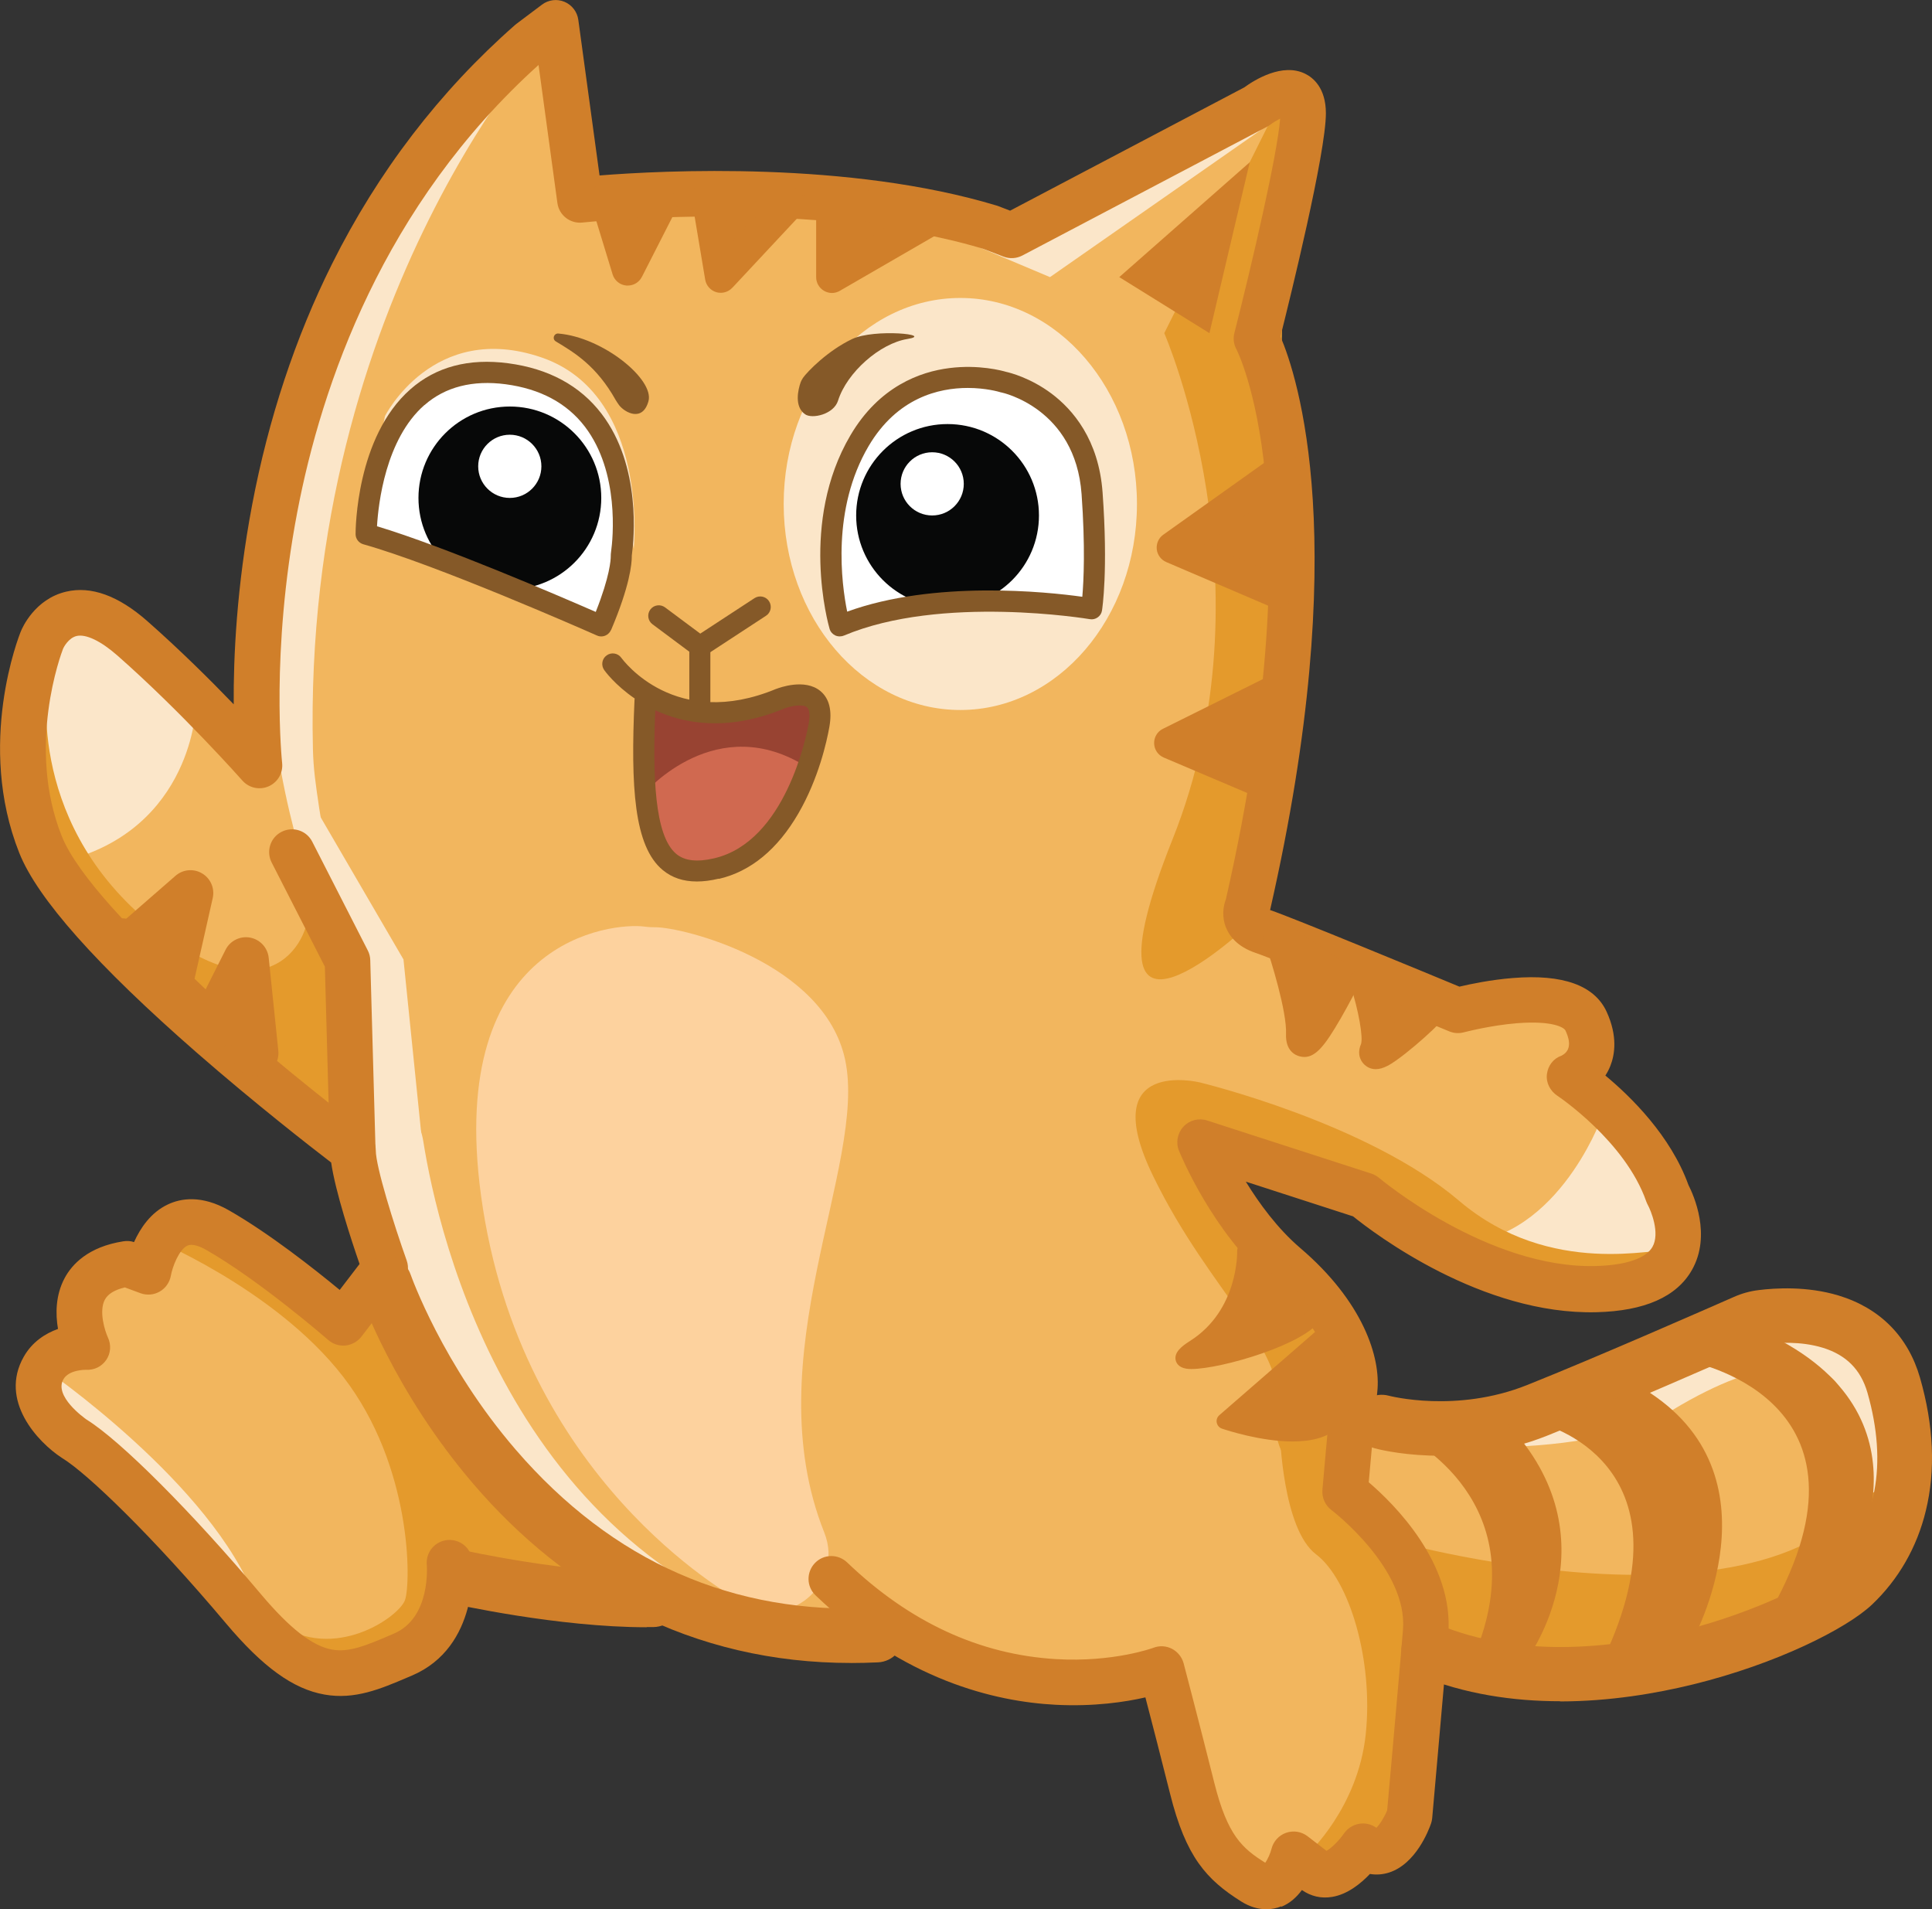 <svg version="1.1" xmlns="http://www.w3.org/2000/svg" xmlns:xlink="http://www.w3.org/1999/xlink" width="50.139" height="49.543" viewBox="0,0,50.139,49.543"><rect x="0" y="0" width="50.139" height="49.543" fill="#333333" stroke="none"/><g transform="translate(-162.431,-308.728)"><g data-paper-data="{&quot;isPaintingLayer&quot;:true}" fill-rule="nonzero" stroke="none" stroke-width="0" stroke-linecap="butt" stroke-linejoin="miter" stroke-miterlimit="10" stroke-dasharray="" stroke-dashoffset="0" style="mix-blend-mode: normal"><g data-paper-data="{&quot;index&quot;:null}"><g><path d="M176.487,309.603l0.997,4.319l1.396,-0.105l3.284,-0.038l5.692,0.773l2.342,-0.504l6.28,-3.105l-0.713,2.923l-0.621,3.237l0.613,3.1l0.177,1.902l-0.169,2.885l-0.386,2.838l-0.51,4.87l0.927,0.809l3.331,0.974l2.415,0.235c0,0 1.546,0.092 2.052,0.515c0.504,0.425 -0.418,1.45 -0.418,1.45l1.202,1.016c0,0 0.92,1.159 1.608,2.088c0.688,0.929 -0.017,1.189 -1.078,2.25c-1.063,1.061 -2.868,-0.079 -2.868,-0.079l-3.747,-1.849l-3.427,-1.766l-0.957,0.739c0,0 2.462,3.117 2.68,3.269c0.22,0.154 0.709,2.016 0.709,2.016l0.583,1.565l4.445,-0.604c0,0 4.753,-2.016 6.331,-2.705c1.578,-0.692 2.994,2.317 3.201,4.166c0.207,1.849 -2.233,3.465 -2.233,3.465l-4.266,1.683l-5.985,-0.207l-0.246,2.803l-0.337,2.186l-1.492,0.461l-0.756,0.096l-1.405,0.696l-1.618,-2.282l-0.871,-3.342h-3.254l-2.771,-1.17l-4.155,-0.167l-5.985,-1.059c0,0 -1.661,-0.884 -2.648,0.79c-0.986,1.674 -4.202,1.014 -4.202,1.014c0,0 -4.862,-5.385 -5.846,-6.991c-0.982,-1.606 0.623,-1.057 0.623,-1.057l0.31,-1.672h0.698l1.505,-0.846h1.253l2.216,1.091l1.448,1.04l0.504,-2.133l-1.546,-3.211l-1.729,-1.399c0,0 -1.369,-1.172 -1.732,-1.183c-0.363,-0.011 -1.473,-1.702 -1.661,-1.89c-0.188,-0.188 -1.424,-1.597 -1.424,-1.597l-1.469,-3.788l0.628,-3.13l1.441,-0.512l2.127,1.849l2.088,1.794l0.09,-3.13l0.301,-2.505l1.339,-3.207l0.538,-3.549l2.955,-3.6l2.193,-2.53" fill="#f2b65e"/><path d="M167.504,327.175c0,0 -0.147,3.312 -3.773,3.976c0,0 -2.229,-3.871 0.145,-6.055c2.374,-2.184 3.826,2.366 3.826,2.366" fill="#fbe6c9"/><path d="M187.353,327.152c-2.532,0 -4.584,-2.394 -4.584,-5.346c0,-2.953 2.052,-5.346 4.584,-5.346c2.532,0 4.584,2.394 4.584,5.346c0,2.953 -2.052,5.346 -4.584,5.346z" fill="#fbe6c9"/><path d="M184.176,324.779c0,0 -0.414,-4.813 1.147,-5.502c1.561,-0.69 3.107,-1.381 4.375,0c1.268,1.381 1.136,4.172 1.136,4.172l-0.075,1.078c0,0 -4.535,-0.423 -6.585,0.252" fill="#ffffff"/><path d="M176.799,309.472c0,0 -6.531,6.931 -6.247,18.698c0.006,0.241 0.023,0.483 0.051,0.722c0.098,0.805 0.391,2.814 1.048,4.964c0.854,2.789 -2.964,-4.277 -2.09,-9.961c0.873,-5.686 3.756,-12.687 7.238,-14.423" fill="#fbe6c9"/><path d="M171.012,335.895l1.783,1.392c0.333,0.26 0.555,0.636 0.621,1.055c0.384,2.43 2.336,11.105 10.795,13.076c0,0 -10.701,0.892 -13.417,-15.523" fill="#fbe6c9"/><path d="M203.979,337.776c2.381,1.17 1.977,3.256 1.452,4.021c-0.525,0.762 -8.015,-0.888 -5.34,-0.803c2.675,0.085 3.886,-3.218 3.886,-3.218z" fill="#fbe6c9"/><path d="M183.644,327.764c0,0 0,0 -0.685,1.858c-0.685,1.858 -2.697,1.689 -3.38,1.219c-0.683,-0.47 -0.421,-1.819 -0.421,-1.819l2.25,-1.196" fill="#d06950"/><path d="M170.515,329.528l2.387,4.097l0.523,5.124l-2.195,-1.855l-0.799,-6.258z" fill="#fbe6c9"/><path d="M166.262,340.812c0,0 0.47,-0.502 0.91,-0.752c0.44,-0.25 3.692,2.554 3.692,2.554l1.117,-0.404l0.803,1.268l2.737,3.122l3.527,3.645l-3.976,-0.602c0,0 -1.05,0.542 -1.381,1.352c-0.333,0.811 -2.099,1.36 -3.258,1.223c-1.159,-0.137 -2.246,-2.394 -0.796,-1.369c1.45,1.023 3.149,-0.158 3.305,-0.602c0.156,-0.444 0.188,-3.476 -1.606,-5.795c-1.794,-2.319 -5.073,-3.636 -5.073,-3.636z" fill="#e49a2c"/><path d="M163.68,326.327c0,0 -0.649,3.591 2.581,6.307c3.228,2.718 4.294,0.367 4.17,-0.418c-0.124,-0.786 1.262,1.922 1.262,1.922v4.223c0,0 -11.69,-6.847 -8.013,-12.036z" fill="#e49a2c"/><path d="M181.643,350.288c-0.028,-0.019 -0.053,-0.038 -0.081,-0.056c-0.122,-0.09 -5.643,-3.105 -6.647,-10.477c-0.91,-6.681 3.423,-7.093 4.245,-6.982c0.094,0.013 0.188,0.017 0.28,0.017c0.696,-0.004 4.379,0.899 4.924,3.438c0.585,2.729 -2.357,7.716 -0.542,12.267c0.538,1.349 -0.976,2.609 -2.178,1.794z" fill="#fdd29e"/></g><path d="M171.781,322.634c-0.47,-0.942 1.129,-3.356 1.129,-3.356c0,0 1.159,-1.095 3.188,-0.752c2.028,0.346 2.297,2.255 2.509,3.579c0.209,1.324 -0.57,2.868 -0.57,2.868l-6.104,-2.383" fill="#ffffff"/><path d="M195.968,311.149c0.715,-0.399 0.265,0.779 0.265,0.779c0,0 -0.952,5.88 -0.322,8.086c0.63,2.206 -1.046,12.685 -1.046,12.685c0,0 -4.64,4.409 -2.003,-2.195c2.637,-6.606 -0.216,-13.131 -0.216,-13.131l3.113,-6.228" fill="#e49a2c"/><path d="M198.586,348.71c0,0 10.992,3.081 12.832,-2.255c0,0 0.711,2.637 -0.92,3.709c-1.631,1.072 -6.813,2.479 -8.611,1.86c-1.798,-0.621 -2.462,-0.939 -2.462,-0.939l-0.839,-2.372" fill="#e49a2c"/><path d="M205.713,341.192l0.12,0.188l-1.843,1.097l-3.816,-0.807l-2.878,-2.071l-3.31,-0.814l1.219,2.203l2.088,2.336l0.286,1.939l0.297,2.998c0,0 -2.637,-1.159 -2.312,-2.831c0.325,-1.674 -1.704,-3.094 -3.209,-6.188c-1.505,-3.094 1.213,-2.426 1.213,-2.426c0,0 4.347,1.044 6.73,3.072c2.383,2.028 5.184,1.189 5.415,1.298z" fill="#e49a2c"/><path d="M179.173,329.289l-0.13,-2.667c0,0 1.031,0.483 1.798,0.6c0.767,0.117 1.48,-0.525 2.291,-0.594c0.811,-0.068 0.576,0.523 0.576,0.523l-0.316,1.495c0,0 2.357,1.52 0,0c-2.357,-1.52 -4.217,0.645 -4.217,0.645" fill="#984332"/><path d="M197.877,344.624l-0.092,2.714l1.518,1.979l0.391,2.436l-0.799,4.349l-0.835,0.664l-1.108,0.73l-0.583,-0.658c0,0 1.302,-1.191 1.505,-3.105c0.203,-1.913 -0.421,-4.014 -1.29,-4.672c-0.869,-0.658 -0.937,-3.134 -0.937,-3.134" fill="#e49a2c"/><path d="M208.651,342.864l1.674,0.303l1.719,3.971l-1.185,0.376c0,0 -0.318,-2.3 -0.76,-2.891c-0.442,-0.591 -1.817,-0.786 -4.268,0.696c-2.451,1.482 -7.541,0.824 -7.541,0.824z" fill="#fbe6c9"/><path d="M189.394,314.798l6.254,-3.043l-5.968,4.164l-2.658,-1.121z" fill="#fbe6c9"/><path d="M178.878,322.975c-0.939,-6.604 -5.451,-4.074 -5.451,-4.074l-1.191,1.561l0.186,-0.937c0,0 1.251,-2.483 4.061,-1.522c2.81,0.963 2.394,4.975 2.394,4.975z" fill="#fbe6c9"/><path d="M163.559,344.229c0,0 4.392,3.006 5.507,6.021c1.115,3.015 -5.507,-5.037 -5.507,-5.037v-0.982" fill="#fbe6c9"/></g><g data-paper-data="{&quot;index&quot;:null}"><path d="M175.663,324.021c-1.31,0 -2.372,-1.062 -2.372,-2.372c0,-1.31 1.062,-2.372 2.372,-2.372c1.31,0 2.372,1.062 2.372,2.372c0,1.31 -1.062,2.372 -2.372,2.372z" fill="#070808"/><path d="M187.022,324.476c-1.31,0 -2.372,-1.062 -2.372,-2.372c0,-1.31 1.062,-2.372 2.372,-2.372c1.31,0 2.372,1.062 2.372,2.372c0,1.31 -1.062,2.372 -2.372,2.372z" fill="#070808"/><path d="M175.661,321.649c-0.453,0 -0.82,-0.367 -0.82,-0.82c0,-0.453 0.367,-0.82 0.82,-0.82c0.453,0 0.82,0.367 0.82,0.82c0,0.453 -0.367,0.82 -0.82,0.82z" fill="#ffffff"/><path d="M186.623,322.104c-0.453,0 -0.82,-0.367 -0.82,-0.82c0,-0.453 0.367,-0.82 0.82,-0.82c0.453,0 0.82,0.367 0.82,0.82c0,0.453 -0.367,0.82 -0.82,0.82z" fill="#ffffff"/></g><g data-paper-data="{&quot;index&quot;:null}" fill="#855928"><path d="M184.329,325.221c-0.034,0.015 -0.07,0.021 -0.107,0.021c-0.041,0 -0.081,-0.009 -0.117,-0.026c-0.07,-0.034 -0.124,-0.096 -0.145,-0.171c-0.032,-0.111 -0.784,-2.771 0.542,-5.022c0.747,-1.27 1.811,-1.65 2.571,-1.744c0.76,-0.096 1.367,0.068 1.467,0.098c0.098,0.021 0.63,0.154 1.179,0.564c0.549,0.412 1.226,1.189 1.326,2.566c0.147,2.026 -0.009,3.021 -0.015,3.062c-0.011,0.073 -0.051,0.137 -0.111,0.179c-0.06,0.043 -0.132,0.06 -0.205,0.047c-0.038,-0.006 -3.856,-0.643 -6.384,0.427zM188.393,318.906c-0.036,-0.011 -0.376,-0.111 -0.848,-0.111c-0.749,0 -1.83,0.252 -2.571,1.507c-0.965,1.636 -0.705,3.572 -0.557,4.298c2.257,-0.822 5.18,-0.515 6.102,-0.386c0.036,-0.412 0.079,-1.298 -0.019,-2.665c-0.162,-2.231 -2.06,-2.633 -2.08,-2.637c-0.011,0 -0.03,-0.006 -0.03,-0.006z"/><path d="M183.262,318.543c0.126,-0.179 0.653,-0.717 1.285,-1.018c0.579,-0.273 2.142,-0.115 1.431,0c-0.711,0.115 -1.567,0.865 -1.798,1.599c-0.111,0.357 -0.673,0.483 -0.856,0.354c-0.29,-0.203 -0.177,-0.653 -0.115,-0.828c0.015,-0.038 0.032,-0.075 0.056,-0.107z"/><path d="M176.854,317.586c-0.1,-0.06 -0.049,-0.211 0.066,-0.203c1.159,0.096 2.496,1.191 2.34,1.755c-0.152,0.547 -0.609,0.299 -0.76,0.107c-0.013,-0.015 -0.079,-0.115 -0.09,-0.135c-0.497,-0.886 -1.063,-1.228 -1.559,-1.525z"/><path d="M178.287,325.076c-0.043,0.1 -0.143,0.167 -0.252,0.167c-0.058,0 -0.098,-0.017 -0.117,-0.026c-0.421,-0.186 -4.174,-1.836 -6.06,-2.366c-0.117,-0.034 -0.199,-0.141 -0.199,-0.263c0,-0.102 0.009,-2.517 1.424,-3.76c0.662,-0.583 1.516,-0.809 2.539,-0.673c1.048,0.139 1.864,0.581 2.421,1.311c1.036,1.356 0.839,3.275 0.788,3.647c-0.004,0.019 -0.004,0.038 -0.004,0.056c0,0.192 -0.051,0.764 -0.538,1.909zM173.447,319.237c-1.012,0.886 -1.198,2.569 -1.232,3.147c1.753,0.527 4.742,1.815 5.677,2.223c0.369,-0.931 0.389,-1.356 0.389,-1.437c0,-0.041 0.002,-0.085 0.009,-0.128c0.047,-0.333 0.224,-2.056 -0.679,-3.241c-0.468,-0.613 -1.159,-0.982 -2.058,-1.102c-0.858,-0.113 -1.567,0.068 -2.105,0.54z"/><path d="M180.593,325.774c-0.058,0 -0.115,-0.019 -0.164,-0.053l-1.065,-0.794c-0.122,-0.09 -0.145,-0.263 -0.056,-0.382c0.09,-0.122 0.263,-0.145 0.382,-0.056l0.914,0.681l1.407,-0.92c0.126,-0.083 0.297,-0.047 0.378,0.079c0.083,0.126 0.047,0.297 -0.079,0.378l-1.567,1.025c-0.045,0.03 -0.098,0.045 -0.149,0.045z"/><path d="M180.593,327.425c-0.152,0 -0.273,-0.122 -0.273,-0.273v-1.65c0,-0.152 0.122,-0.273 0.273,-0.273c0.152,0 0.273,0.122 0.273,0.273v1.65c0,0.152 -0.122,0.273 -0.273,0.273z"/><path d="M181.084,331.529c-0.205,0.049 -0.393,0.073 -0.568,0.073c-0.354,0 -0.647,-0.098 -0.886,-0.297c-0.745,-0.617 -0.833,-2.15 -0.732,-4.42c0.002,-0.011 0.004,-0.021 0.004,-0.032c-0.512,-0.35 -0.777,-0.717 -0.79,-0.737c-0.088,-0.124 -0.06,-0.295 0.064,-0.382c0.122,-0.088 0.293,-0.058 0.38,0.064v0c0.058,0.077 1.403,1.894 4.021,0.805c0.002,0 0.004,0 0.004,0c0.073,-0.028 0.732,-0.275 1.136,0.053c0.235,0.192 0.314,0.508 0.237,0.939c-0.066,0.372 -0.278,1.334 -0.803,2.24c-0.542,0.935 -1.238,1.507 -2.067,1.7zM179.436,327.16c-0.064,1.678 -0.028,3.252 0.547,3.728c0.216,0.179 0.538,0.216 0.98,0.113c1.855,-0.431 2.4,-3.188 2.455,-3.502c0.038,-0.211 0.021,-0.365 -0.045,-0.418c-0.107,-0.088 -0.408,-0.036 -0.587,0.032c-1.486,0.617 -2.624,0.384 -3.35,0.047z"/></g><path d="M202.92,352.874c-1.202,0 -2.473,-0.179 -3.683,-0.677c-0.361,-0.149 -0.532,-0.562 -0.384,-0.922c0.149,-0.361 0.562,-0.534 0.922,-0.384c4.067,1.676 9.416,-0.758 10.262,-1.552c1.087,-1.025 1.39,-2.613 0.858,-4.471c-0.173,-0.6 -0.553,-0.982 -1.164,-1.168c-0.568,-0.173 -1.172,-0.132 -1.482,-0.092c-0.088,0.011 -0.173,0.036 -0.256,0.07c-0.809,0.357 -3.593,1.58 -5.408,2.304c-2.295,0.916 -4.396,0.352 -4.484,0.327c-0.376,-0.105 -0.596,-0.493 -0.491,-0.869c0.105,-0.376 0.491,-0.596 0.867,-0.493c0.026,0.006 1.751,0.455 3.585,-0.278c1.841,-0.735 4.789,-2.033 5.364,-2.285c0.205,-0.092 0.423,-0.152 0.647,-0.179c0.423,-0.053 1.253,-0.107 2.073,0.141c1.074,0.327 1.804,1.063 2.112,2.131c0.357,1.241 0.408,2.402 0.152,3.453c-0.228,0.948 -0.713,1.789 -1.399,2.438c-0.662,0.623 -2.466,1.535 -4.64,2.069c-0.965,0.237 -2.167,0.44 -3.446,0.442z" data-paper-data="{&quot;index&quot;:null}" fill="#d07f2a"/><path d="M195.686,358.195c-0.124,0.051 -0.256,0.077 -0.389,0.077c-0.218,0 -0.442,-0.068 -0.653,-0.201c-0.903,-0.568 -1.437,-1.155 -1.847,-2.795c-0.233,-0.931 -0.485,-1.905 -0.641,-2.502c-0.521,0.12 -1.334,0.243 -2.327,0.192c-1.578,-0.081 -3.942,-0.641 -6.233,-2.84c-0.237,-0.226 -0.243,-0.6 -0.017,-0.837c0.226,-0.237 0.6,-0.243 0.837,-0.017c1.614,1.548 3.435,2.391 5.419,2.509c1.49,0.088 2.522,-0.29 2.532,-0.295c0.156,-0.06 0.331,-0.049 0.48,0.028c0.147,0.079 0.258,0.214 0.301,0.376c0.004,0.015 0.423,1.61 0.796,3.1c0.344,1.373 0.728,1.702 1.322,2.075c0.062,-0.083 0.135,-0.248 0.162,-0.359c0.049,-0.194 0.19,-0.352 0.38,-0.418c0.188,-0.066 0.399,-0.032 0.557,0.09l0.491,0.378c0.117,-0.06 0.325,-0.263 0.455,-0.453c0.092,-0.13 0.231,-0.22 0.389,-0.248c0.158,-0.028 0.318,0.009 0.448,0.102c0.002,0 0.002,0 0.002,0c0.083,-0.073 0.205,-0.269 0.28,-0.451c0.038,-0.418 0.214,-2.383 0.357,-4.042l0.023,-0.284c0.011,-0.122 0.019,-0.239 0.03,-0.354c0.135,-1.591 -1.834,-3.096 -1.853,-3.111c-0.164,-0.122 -0.254,-0.322 -0.237,-0.527c0.002,-0.011 0.096,-1.115 0.179,-1.969c0.03,-0.318 0.053,-0.555 0.073,-0.722c0.051,-0.455 -0.228,-1.537 -1.593,-2.701c-1.514,-1.292 -2.347,-3.32 -2.381,-3.406c-0.088,-0.214 -0.041,-0.457 0.115,-0.626c0.156,-0.169 0.395,-0.231 0.615,-0.16l4.264,1.379c0.073,0.026 0.141,0.062 0.201,0.113c0.028,0.023 2.814,2.357 5.62,2.285c0.777,-0.021 1.3,-0.196 1.471,-0.495c0.205,-0.359 -0.043,-0.952 -0.12,-1.091c-0.015,-0.03 -0.03,-0.06 -0.041,-0.092c-0.544,-1.561 -2.287,-2.729 -2.304,-2.739c-0.186,-0.124 -0.301,-0.337 -0.273,-0.562c0.028,-0.22 0.164,-0.404 0.374,-0.478c0.333,-0.162 0.162,-0.534 0.107,-0.655c-0.036,-0.077 -0.329,-0.26 -1.247,-0.19c-0.709,0.056 -1.384,0.237 -1.39,0.237c-0.126,0.034 -0.26,0.026 -0.382,-0.026c-1.226,-0.508 -4.52,-1.866 -5.018,-2.033c-0.485,-0.162 -0.688,-0.448 -0.773,-0.66c-0.109,-0.267 -0.077,-0.54 -0.002,-0.735c1.217,-5.336 1.228,-8.929 1.021,-11.009c-0.224,-2.25 -0.743,-3.25 -0.747,-3.26c-0.073,-0.132 -0.09,-0.282 -0.053,-0.427c0.453,-1.781 1.115,-4.623 1.187,-5.56c-0.088,0.045 -0.181,0.1 -0.256,0.158c-0.026,0.019 -0.053,0.036 -0.081,0.051l-6.354,3.344c-0.152,0.079 -0.329,0.09 -0.489,0.028l-0.523,-0.201c-4.381,-1.32 -10.343,-0.69 -10.403,-0.683c-0.318,0.036 -0.609,-0.19 -0.651,-0.508l-0.489,-3.581c-4.033,3.636 -5.633,8.306 -6.262,11.605c-0.698,3.655 -0.395,6.476 -0.393,6.504c0.03,0.258 -0.111,0.504 -0.348,0.609c-0.235,0.105 -0.512,0.045 -0.683,-0.149c-0.015,-0.017 -1.586,-1.789 -3.25,-3.25c-0.425,-0.372 -0.807,-0.555 -1.048,-0.502c-0.216,0.049 -0.342,0.299 -0.354,0.327c-0.051,0.13 -0.959,2.545 -0.038,4.862c0.807,2.033 5.987,6.237 7.915,7.687c0.149,0.113 0.237,0.288 0.237,0.474c0,0.418 0.468,1.92 0.801,2.853c0.068,0.19 0.034,0.399 -0.088,0.559l-1.087,1.422c-0.1,0.128 -0.25,0.211 -0.412,0.228c-0.162,0.017 -0.325,-0.036 -0.448,-0.143c-0.017,-0.015 -1.77,-1.539 -3.164,-2.336c-0.149,-0.085 -0.359,-0.175 -0.493,-0.111c-0.222,0.105 -0.391,0.566 -0.427,0.779c-0.032,0.173 -0.137,0.325 -0.29,0.412c-0.152,0.088 -0.337,0.102 -0.502,0.041l-0.401,-0.149c-0.265,0.062 -0.44,0.169 -0.519,0.316c-0.164,0.305 0.004,0.822 0.077,0.98c0.09,0.19 0.077,0.414 -0.043,0.587c-0.12,0.173 -0.314,0.267 -0.523,0.254c-0.036,0 -0.448,0.002 -0.587,0.246c-0.252,0.438 0.536,1.001 0.6,1.046c0.878,0.542 2.733,2.4 4.522,4.527c0.754,0.895 1.343,1.354 1.855,1.443c0.44,0.077 0.88,-0.109 1.486,-0.367l0.113,-0.049c0.969,-0.412 0.854,-1.77 0.854,-1.783c-0.03,-0.327 0.209,-0.615 0.536,-0.645c0.327,-0.03 0.615,0.209 0.645,0.536c0.009,0.092 0.186,2.238 -1.571,2.983l-0.111,0.047c-0.702,0.299 -1.369,0.583 -2.154,0.444c-0.814,-0.143 -1.601,-0.713 -2.556,-1.847c-1.902,-2.261 -3.606,-3.897 -4.245,-4.285c-0.006,-0.004 -0.011,-0.006 -0.017,-0.011c-0.626,-0.41 -1.636,-1.488 -0.984,-2.628c0.216,-0.378 0.553,-0.598 0.886,-0.717c-0.066,-0.384 -0.066,-0.869 0.169,-1.313c0.19,-0.359 0.611,-0.818 1.529,-0.961c0.092,-0.015 0.188,-0.009 0.275,0.021c0.162,-0.359 0.433,-0.769 0.88,-0.978c0.329,-0.156 0.871,-0.254 1.584,0.154c1.044,0.596 2.227,1.531 2.874,2.065l0.515,-0.673c-0.216,-0.626 -0.628,-1.881 -0.737,-2.633c-0.527,-0.404 -1.973,-1.529 -3.487,-2.85c-2.59,-2.261 -4.14,-4.006 -4.608,-5.186c-1.121,-2.823 -0.006,-5.633 0.043,-5.75c0.034,-0.085 0.359,-0.835 1.172,-1.027c0.647,-0.154 1.356,0.102 2.107,0.762c0.835,0.735 1.636,1.529 2.244,2.161c-0.009,-1.23 0.077,-3.053 0.476,-5.165c0.425,-2.246 1.123,-4.354 2.075,-6.262c1.194,-2.394 2.791,-4.48 4.746,-6.198c0.013,-0.011 0.023,-0.021 0.036,-0.03l0.668,-0.502c0.167,-0.126 0.389,-0.154 0.583,-0.073c0.194,0.081 0.331,0.26 0.359,0.468l0.551,4.038c1.648,-0.13 6.472,-0.38 10.321,0.786c0.013,0.004 0.028,0.011 0.041,0.015l0.293,0.113l6.075,-3.198c0.267,-0.194 0.993,-0.649 1.584,-0.354c0.201,0.098 0.536,0.365 0.536,1.025c0,1.033 -0.925,4.783 -1.179,5.793c0.431,1.004 1.898,5.381 -0.269,14.882c0.583,0.196 4.065,1.636 4.913,1.988c0.28,-0.066 0.816,-0.179 1.39,-0.224c1.298,-0.105 2.118,0.192 2.432,0.878c0.288,0.63 0.211,1.11 0.096,1.401c-0.036,0.092 -0.081,0.177 -0.13,0.252c0.662,0.549 1.695,1.561 2.157,2.842c0.132,0.258 0.604,1.3 0.088,2.206c-0.395,0.694 -1.226,1.061 -2.468,1.093c-2.983,0.079 -5.773,-2.043 -6.324,-2.487l-2.784,-0.901c0.346,0.564 0.822,1.217 1.409,1.719c1.629,1.388 2.101,2.84 2.003,3.734c-0.017,0.16 -0.041,0.391 -0.07,0.702c-0.056,0.572 -0.117,1.255 -0.152,1.646c0.645,0.551 2.221,2.101 2.063,3.948c-0.009,0.117 -0.019,0.235 -0.03,0.357l-0.023,0.284c-0.16,1.86 -0.363,4.104 -0.363,4.127c-0.004,0.047 -0.015,0.094 -0.03,0.139c-0.06,0.173 -0.393,1.05 -1.091,1.273c-0.162,0.051 -0.329,0.064 -0.495,0.036c-0.235,0.248 -0.583,0.532 -0.984,0.596c-0.282,0.047 -0.551,-0.017 -0.781,-0.179c-0.132,0.179 -0.307,0.344 -0.536,0.436zM202.95,336.126z" data-paper-data="{&quot;index&quot;:null}" fill="#d07f2a"/><path d="M184.515,351.881c-2.02,0 -3.916,-0.442 -5.643,-1.32c-1.533,-0.779 -2.934,-1.898 -4.159,-3.329c-2.071,-2.415 -2.925,-4.866 -2.961,-4.969c-0.126,-0.369 0.07,-0.771 0.44,-0.897c0.369,-0.126 0.771,0.07 0.897,0.44c0.009,0.021 0.82,2.332 2.729,4.544c2.509,2.906 5.648,4.287 9.329,4.104c0.389,-0.019 0.722,0.282 0.741,0.67c0.019,0.391 -0.282,0.722 -0.67,0.741c-0.235,0.011 -0.47,0.017 -0.7,0.017z" data-paper-data="{&quot;index&quot;:null}" fill="#d07f2a"/><path d="M179.211,350.954c-2.306,0 -4.966,-0.596 -5.08,-0.621c-0.38,-0.085 -0.619,-0.463 -0.534,-0.846c0.085,-0.38 0.463,-0.619 0.846,-0.534v0c0.028,0.006 2.752,0.615 4.926,0.585c0.004,0 0.006,0 0.011,0c0.386,0 0.7,0.31 0.707,0.696c0.006,0.391 -0.307,0.711 -0.696,0.715c-0.06,0 -0.117,0 -0.177,0z" data-paper-data="{&quot;index&quot;:null}" fill="#d07f2a"/><path d="M194.743,341.188c0,0 2.227,0.91 1.787,1.676c-0.44,0.769 -4.484,1.71 -3.105,0.833c1.379,-0.878 1.317,-2.509 1.317,-2.509z" data-paper-data="{&quot;index&quot;:null}" fill="#d07f2a"/><path d="M196.705,342.965c-0.363,0.638 -2.579,1.288 -3.354,1.288c-0.051,0 -0.096,-0.002 -0.135,-0.009c-0.207,-0.034 -0.26,-0.156 -0.275,-0.224c-0.041,-0.201 0.156,-0.359 0.376,-0.497c1.26,-0.801 1.221,-2.312 1.221,-2.327c-0.002,-0.068 0.03,-0.135 0.088,-0.175c0.056,-0.038 0.13,-0.047 0.194,-0.021c0.173,0.068 1.683,0.705 1.934,1.435c0.062,0.184 0.047,0.367 -0.047,0.532zM194.933,341.496c-0.051,0.536 -0.29,1.627 -1.332,2.329c0.286,-0.038 0.722,-0.132 1.232,-0.295c0.912,-0.29 1.418,-0.596 1.518,-0.769c0.036,-0.06 0.041,-0.122 0.015,-0.194c-0.124,-0.361 -0.86,-0.803 -1.433,-1.072z" data-paper-data="{&quot;index&quot;:null}" fill="#d07f2a"/><path d="M197.032,345.608c-0.688,0.722 -2.821,0 -2.821,0l2.633,-2.289c0,0 0.878,1.567 0.188,2.289z" data-paper-data="{&quot;index&quot;:null}" fill="#d07f2a"/><path d="M197.177,345.747c-0.278,0.29 -0.728,0.386 -1.2,0.386c-0.814,0 -1.689,-0.284 -1.834,-0.333c-0.068,-0.023 -0.12,-0.081 -0.135,-0.154c-0.015,-0.073 0.011,-0.145 0.066,-0.194l2.633,-2.289c0.047,-0.041 0.109,-0.058 0.171,-0.047c0.06,0.011 0.113,0.049 0.143,0.102c0.038,0.068 0.944,1.708 0.158,2.53zM194.625,345.518c0.694,0.186 1.847,0.378 2.257,-0.051c0.406,-0.425 0.126,-1.315 -0.105,-1.819z" data-paper-data="{&quot;index&quot;:null}" fill="#d07f2a"/><path d="M195.65,333.066l1.646,1.097c0,0 -1.112,2.195 -1.08,1.411c0.03,-0.786 -0.568,-2.509 -0.568,-2.509z" data-paper-data="{&quot;index&quot;:null}" fill="#d07f2a"/><path d="M197.211,335.178c-0.38,0.655 -0.623,0.978 -0.929,0.978c-0.038,0 -0.081,-0.006 -0.124,-0.017c-0.111,-0.028 -0.369,-0.143 -0.352,-0.581c0.023,-0.579 -0.384,-1.898 -0.544,-2.357c-0.058,-0.167 -0.002,-0.352 0.137,-0.459c0.139,-0.109 0.331,-0.115 0.478,-0.017l1.646,1.097c0.173,0.115 0.233,0.342 0.139,0.527c-0.009,0.017 -0.216,0.423 -0.451,0.831zM196.76,334.3l-0.386,-0.258c0.058,0.218 0.113,0.448 0.158,0.673c0.077,-0.132 0.156,-0.273 0.231,-0.414z" data-paper-data="{&quot;index&quot;:null}" fill="#d07f2a"/><path d="M197.875,334.196c0,0 1.789,0.346 1.819,0.519c0.03,0.173 -1.755,1.708 -1.567,1.268c0.19,-0.44 -0.25,-1.787 -0.25,-1.787z" data-paper-data="{&quot;index&quot;:null}" fill="#d07f2a"/><path d="M198.447,336.382c-0.12,0.064 -0.224,0.09 -0.312,0.09c-0.13,0 -0.224,-0.053 -0.29,-0.113c-0.056,-0.049 -0.222,-0.235 -0.094,-0.536c0.062,-0.167 -0.064,-0.882 -0.265,-1.499c-0.045,-0.139 -0.013,-0.29 0.083,-0.399c0.096,-0.107 0.241,-0.158 0.384,-0.13c0.017,0.004 0.461,0.09 0.916,0.199c0.878,0.209 1.176,0.335 1.23,0.658c0.038,0.226 -0.051,0.414 -0.698,0.995c-0.297,0.267 -0.705,0.6 -0.954,0.737zM198.456,334.736c0.043,0.177 0.079,0.367 0.102,0.553c0.16,-0.132 0.329,-0.282 0.468,-0.412c-0.164,-0.045 -0.361,-0.094 -0.57,-0.141zM199.431,335.011z" data-paper-data="{&quot;index&quot;:null}" fill="#d07f2a"/><path d="M195.18,329.022l-2.389,-1.012l2.774,-1.381z" data-paper-data="{&quot;index&quot;:null}" fill="#d07f2a"/><path d="M195.381,329.381c-0.062,0.034 -0.13,0.051 -0.199,0.051c-0.053,0 -0.109,-0.011 -0.16,-0.032l-2.389,-1.014c-0.147,-0.062 -0.246,-0.205 -0.25,-0.365c-0.006,-0.16 0.083,-0.31 0.226,-0.38l2.774,-1.379c0.137,-0.068 0.301,-0.056 0.425,0.036c0.124,0.09 0.186,0.243 0.162,0.395l-0.384,2.394c-0.021,0.126 -0.096,0.233 -0.207,0.295zM193.771,327.98l1.087,0.461l0.175,-1.089z" data-paper-data="{&quot;index&quot;:null}" fill="#d07f2a"/><path d="M195.565,324.094l-2.703,-1.157l2.897,-2.063z" data-paper-data="{&quot;index&quot;:null}" fill="#d07f2a"/><path d="M195.778,324.44c-0.066,0.041 -0.141,0.062 -0.216,0.062c-0.056,0 -0.111,-0.011 -0.162,-0.032l-2.703,-1.157c-0.135,-0.058 -0.231,-0.186 -0.246,-0.333c-0.015,-0.147 0.049,-0.293 0.171,-0.378l2.897,-2.063c0.13,-0.09 0.299,-0.1 0.438,-0.023c0.139,0.077 0.22,0.226 0.211,0.384l-0.194,3.218c-0.009,0.135 -0.081,0.254 -0.194,0.325zM193.694,322.847l1.495,0.641l0.109,-1.781z" data-paper-data="{&quot;index&quot;:null}" fill="#d07f2a"/><path d="M179.6,314.005l-0.878,1.725l-0.57,-1.868z" data-paper-data="{&quot;index&quot;:null}" fill="#d07f2a"/><path d="M179.088,315.914c-0.07,0.139 -0.211,0.224 -0.365,0.224c-0.013,0 -0.023,0 -0.036,0c-0.167,-0.015 -0.307,-0.128 -0.357,-0.288l-0.57,-1.866c-0.041,-0.132 -0.013,-0.273 0.075,-0.38c0.085,-0.105 0.22,-0.16 0.357,-0.147l1.448,0.143c0.135,0.013 0.256,0.092 0.32,0.211c0.066,0.117 0.068,0.26 0.006,0.382l-0.878,1.723zM178.723,314.332l0.094,0.307l0.145,-0.284z" data-paper-data="{&quot;index&quot;:null}" fill="#d07f2a"/><path d="M182.922,314.005l-1.787,1.913l-0.344,-2.056z" data-paper-data="{&quot;index&quot;:null}" fill="#d07f2a"/><path d="M181.434,316.196c-0.079,0.085 -0.188,0.13 -0.299,0.13c-0.038,0 -0.079,-0.004 -0.117,-0.017c-0.149,-0.045 -0.26,-0.171 -0.286,-0.325l-0.344,-2.054c-0.021,-0.124 0.017,-0.25 0.1,-0.344c0.083,-0.094 0.205,-0.143 0.331,-0.135l2.131,0.143c0.158,0.011 0.297,0.111 0.354,0.258c0.06,0.147 0.028,0.316 -0.081,0.431l-1.787,1.913zM181.28,314.309l0.122,0.724l0.63,-0.675z" data-paper-data="{&quot;index&quot;:null}" fill="#d07f2a"/><path d="M186.623,314.413l-2.601,1.505v-2.031z" data-paper-data="{&quot;index&quot;:null}" fill="#d07f2a"/><path d="M184.227,316.275c-0.064,0.036 -0.135,0.056 -0.205,0.056c-0.07,0 -0.141,-0.019 -0.205,-0.056c-0.126,-0.073 -0.205,-0.207 -0.205,-0.354v-2.031c0,-0.124 0.053,-0.241 0.149,-0.318c0.096,-0.079 0.22,-0.109 0.342,-0.085l2.601,0.525c0.169,0.034 0.297,0.167 0.325,0.335c0.028,0.167 -0.051,0.335 -0.199,0.421l-2.601,1.505zM184.434,314.39v0.818l1.046,-0.606z" data-paper-data="{&quot;index&quot;:null}" fill="#d07f2a"/><path d="M198.785,345.928l2.759,-0.258c2.823,2.979 0.534,6.083 0.534,6.083l-1.253,-0.408c1.379,-3.856 -2.037,-5.417 -2.037,-5.417z" data-paper-data="{&quot;index&quot;:null}" fill="#d07f2a"/><path d="M205.075,344.76c3.685,2.227 1.268,6.553 1.268,6.553l-2.289,0.44c2.413,-5.112 -1.631,-6.083 -1.631,-6.083z" data-paper-data="{&quot;index&quot;:null}" fill="#d07f2a"/><path d="M206.249,344.051l2.007,-0.73c4.546,2.131 2.195,6.113 2.195,6.113l-1.913,0.816c2.791,-5.297 -2.289,-6.201 -2.289,-6.201z" data-paper-data="{&quot;index&quot;:null}" fill="#d07f2a"/><path d="M169.065,336.653c-0.299,0 -0.557,-0.226 -0.589,-0.532l-0.043,-0.412c-0.09,0.137 -0.233,0.233 -0.395,0.26c-0.186,0.032 -0.374,-0.026 -0.51,-0.156l-0.88,-0.841c-0.098,-0.028 -0.19,-0.081 -0.263,-0.158l-1.208,-1.249c-0.224,-0.233 -0.222,-0.6 0.006,-0.831c0.143,-0.143 0.339,-0.199 0.525,-0.167l1.277,-1.112c0.192,-0.169 0.472,-0.194 0.692,-0.062c0.22,0.13 0.331,0.389 0.275,0.638l-0.472,2.095l0.288,0.275l0.517,-1.027c0.117,-0.235 0.378,-0.363 0.636,-0.316c0.258,0.047 0.455,0.26 0.483,0.521l0.25,2.415c0.034,0.325 -0.203,0.617 -0.527,0.651c-0.021,0.002 -0.041,0.004 -0.062,0.004z" data-paper-data="{&quot;index&quot;:null}" fill="#d07f2a"/><path d="M171.585,339.177c-0.32,0 -0.583,-0.254 -0.591,-0.576l-0.132,-4.789l-1.381,-2.703c-0.149,-0.29 -0.034,-0.649 0.258,-0.796c0.293,-0.149 0.649,-0.034 0.796,0.258l1.441,2.821c0.041,0.079 0.062,0.164 0.064,0.254l0.137,4.922c0.009,0.327 -0.25,0.6 -0.576,0.609c-0.006,0 -0.011,0 -0.017,0z" data-paper-data="{&quot;index&quot;:null}" fill="#d07f2a"/><path d="M167.321,340.459l0.024,-0.038l3.869,2.419l-0.024,0.038z" data-paper-data="{&quot;index&quot;:null}" fill="#d07f2a"/><path d="M191.478,315.919l3.386,-2.981l-1.046,4.435z" data-paper-data="{&quot;index&quot;:null}" fill="#d07f2a"/></g></g></svg>